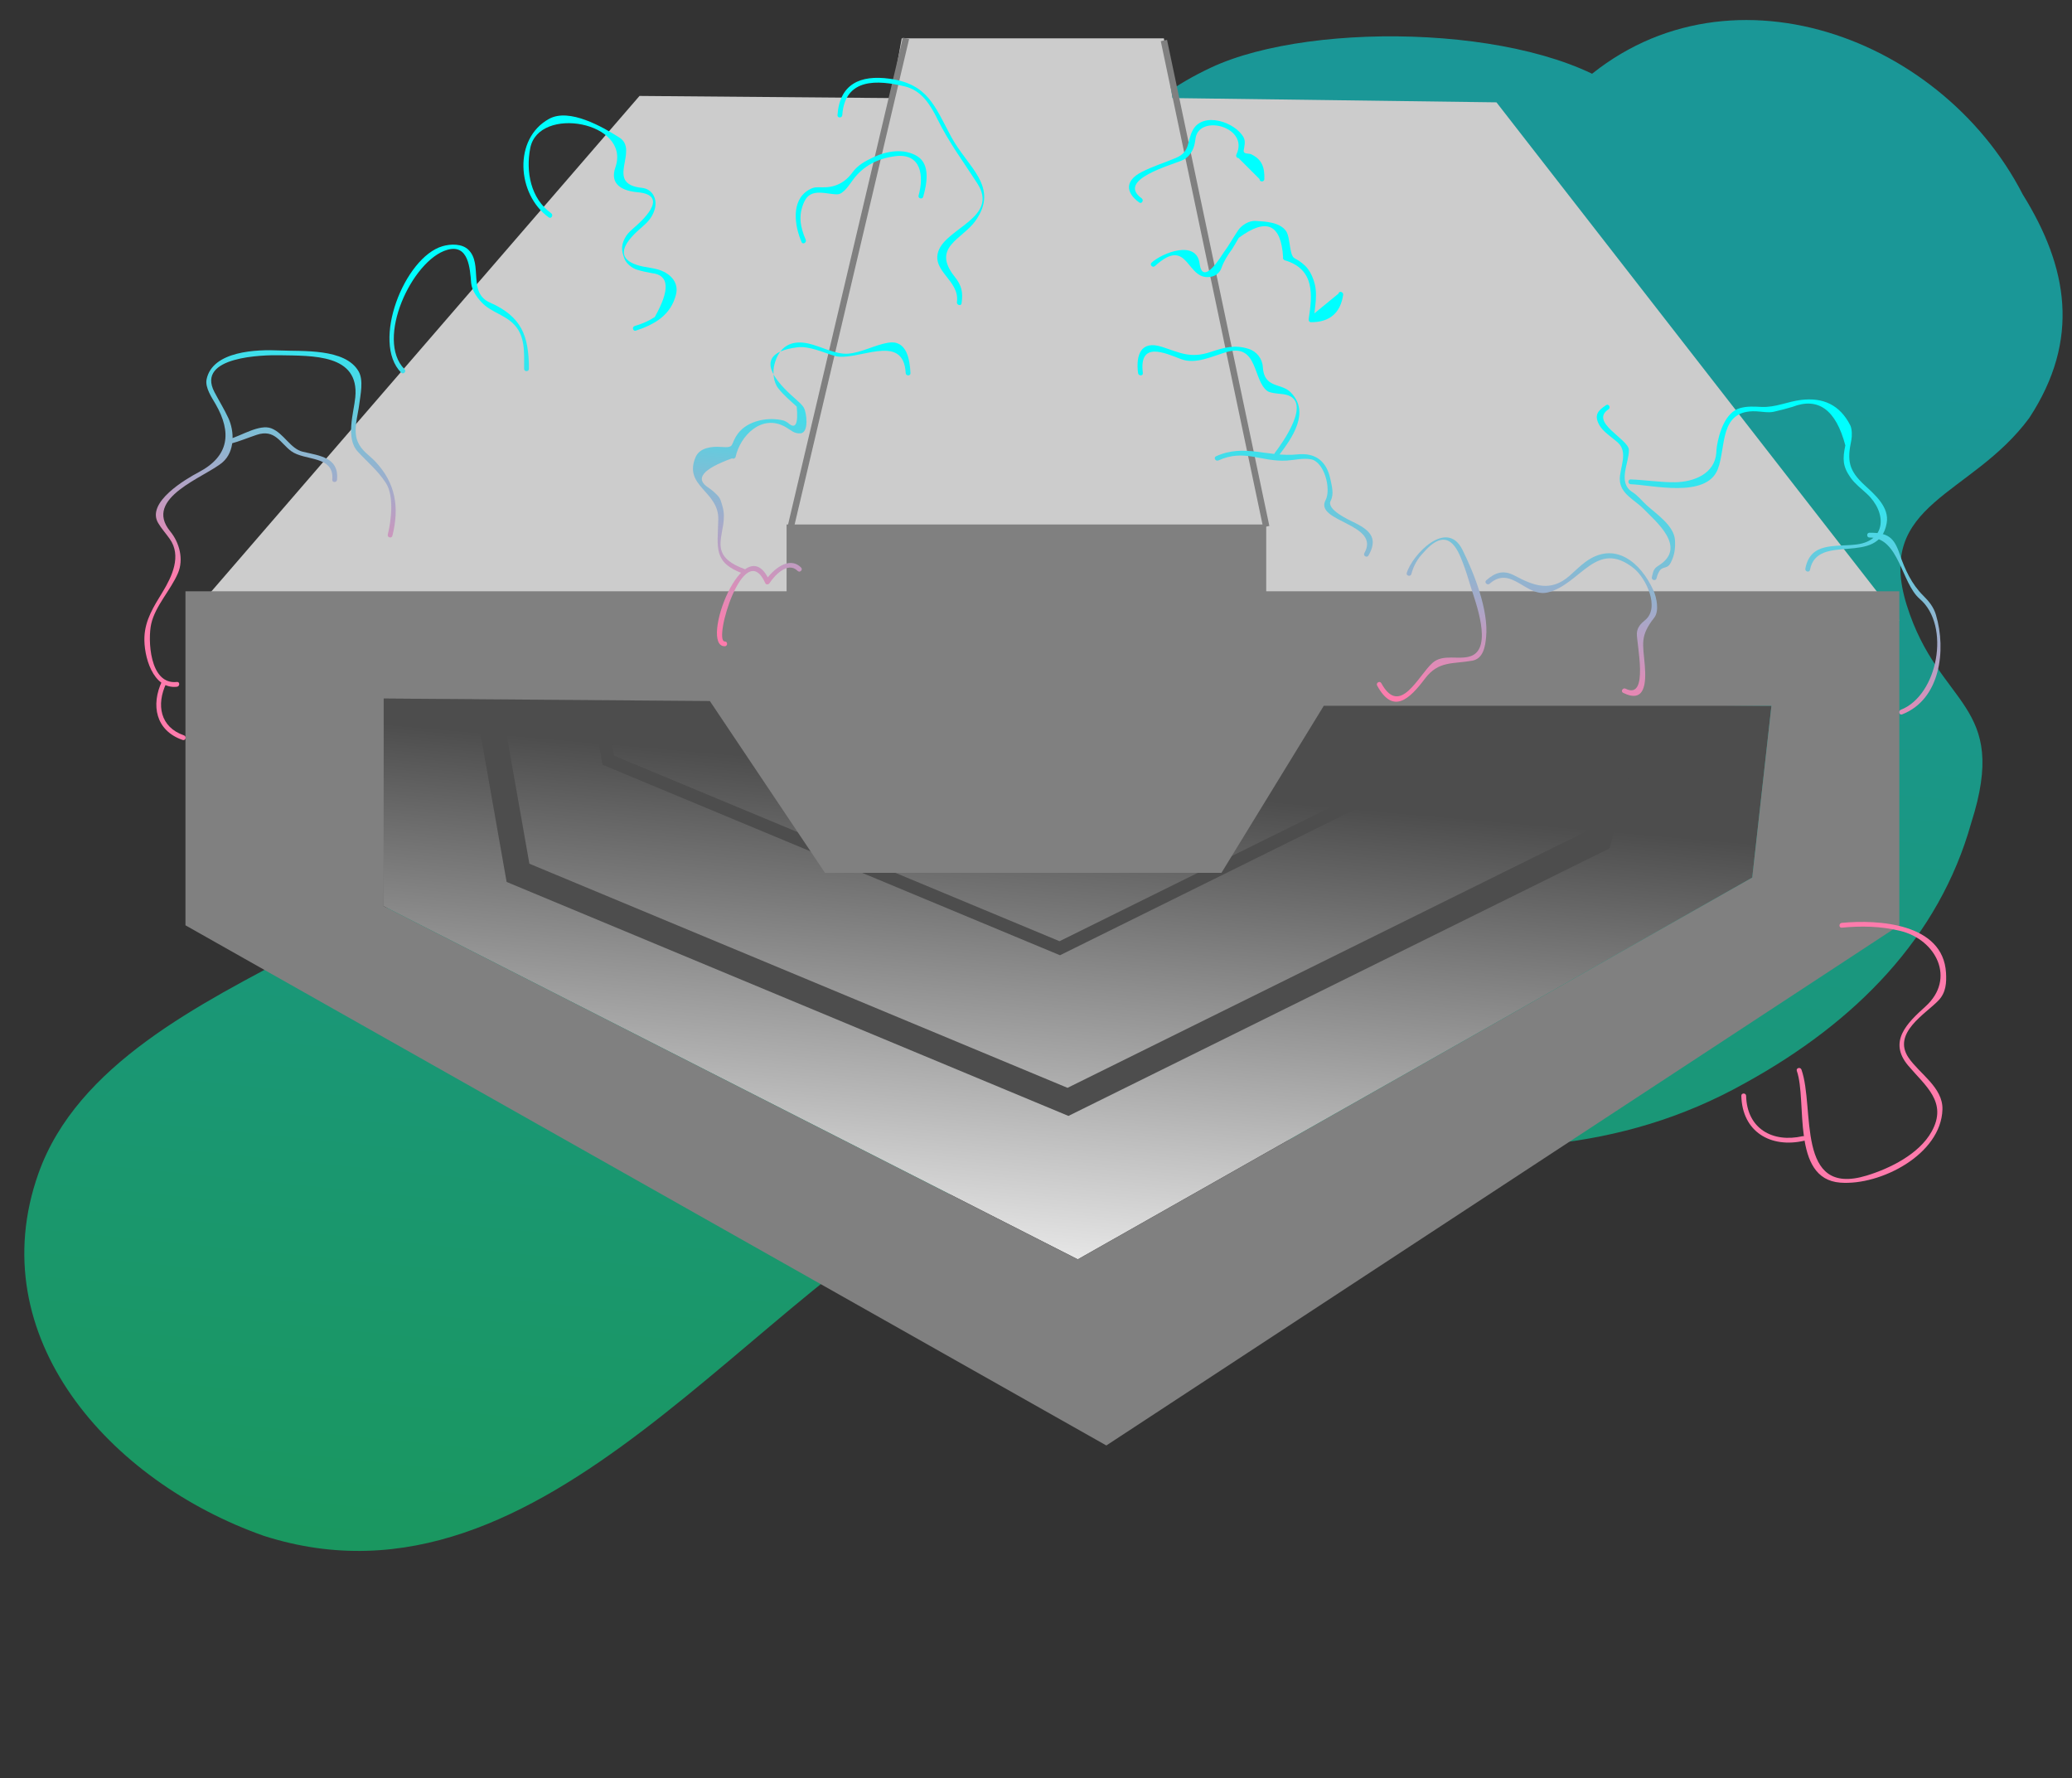 <?xml version="1.0" encoding="utf-8"?>
<!-- Generator: Adobe Illustrator 14.0.0, SVG Export Plug-In . SVG Version: 6.00 Build 43363)  -->
<!DOCTYPE svg PUBLIC "-//W3C//DTD SVG 1.1 Basic//EN" "http://www.w3.org/Graphics/SVG/1.1/DTD/svg11-basic.dtd">
<svg version="1.1" baseProfile="basic" id="Layer_1"
	 xmlns="http://www.w3.org/2000/svg" xmlns:xlink="http://www.w3.org/1999/xlink" x="0px" y="0px" width="324px" height="278px"
	 viewBox="-478 499 324 278" xml:space="preserve">
<rect x="-478" y="499" width="324" height="278" fill="#333333" stroke="none"/>
<g opacity="0.49">
	
		<linearGradient id="SVGID_1_" gradientUnits="userSpaceOnUse" x1="-548.356" y1="813.429" x2="-606.491" y2="232.079" gradientTransform="matrix(1 0 0 -1 244 1330)">
		<stop  offset="0.05" style="stop-color:#00FFFF"/>
		<stop  offset="0.845" style="stop-color:#00FF00"/>
	</linearGradient>
	<path fill="url(#SVGID_1_)" d="M-223.15,514.289c-13.098-11.337-49.363-12.282-65.483-4.724
		c-22.163,10.392-20.148,27.397-19.142,46.292c3.022,55.74-82.607,68.966-122.905,91.641c-16.118,8.502-35.259,17.949-41.304,34.955
		c-9.066,25.508,11.082,48.182,35.26,56.686c44.327,14.17,76.564-39.68,111.824-55.74c40.296-17.006,79.585,7.559,119.882-15.115
		c17.125-9.447,30.223-22.674,35.26-40.624c6.044-18.896-5.037-17.951-10.074-34.011c-5.036-16.061,10.074-17.006,19.141-29.288
		c8.061-12.28,6.045-23.617-1.007-34.954c-13.097-25.508-48.356-37.79-70.52-16.062"/>
</g>
<linearGradient id="SVGID_2_" gradientUnits="userSpaceOnUse" x1="-562.128" y1="622.587" x2="-554.612" y2="708.498" gradientTransform="matrix(1 0 0 -1 244 1330)">
	<stop  offset="0" style="stop-color:#FFFFFF"/>
	<stop  offset="1" style="stop-color:#4D4D4D"/>
</linearGradient>
<polygon fill="url(#SVGID_2_)" points="-292,628.005 -343,628.751 -348,608.606 -418,608.217 -418,640.689 -309.466,695.901 
	-204,636.212 -201,609.353 -287,608.606 "/>
<polyline fill="none" stroke="#4D4D4D" stroke-width="4" points="-402,607.114 -397,635.466 -311,671.28 -228,630.244 -220,600.399 
	"/>
<polyline fill="none" stroke="#4D4D4D" stroke-width="2" points="-387,594.572 -382.895,617.852 -312.284,647.256 -244.137,613.562 
	-237.568,589.059 "/>
<polygon fill="#CCCCCC" points="-244,515 -294.667,514.333 -296,505 -337,505 -338.667,514.333 -378,514 -448,595 -181,596 "/>
<line fill="none" stroke="#808080" x1="-336.333" y1="505" x2="-354.333" y2="581.333"/>
<line fill="none" stroke="#808080" x1="-296" y1="505.333" x2="-280" y2="581.334"/>
<path fill="#808080" d="M-280,591.446V581h-75v10.446h-94v52.228L-305,725l124-81.326v-52.228H-280z M-204,636.212l-105.466,59.689
	L-418,640.689v-32.473l51,0.39l18,26.86h62l16-26.114h70L-204,636.212z"/>
<linearGradient id="SVGID_3_" gradientUnits="userSpaceOnUse" x1="-598.776" y1="782.024" x2="-604.775" y2="722.029" gradientTransform="matrix(1 0 0 -1 244 1330)">
	<stop  offset="0.05" style="stop-color:#00FFFF"/>
	<stop  offset="0.84" style="stop-color:#FF7BAC"/>
</linearGradient>
<path fill="url(#SVGID_3_)" d="M-364.667,599.292c-1.883,0.024,3.037-16.509,6.343-9.103c0.122,0.273,0.509,0.213,0.647,0
	c0.744-1.149,2.848-3.499,4.411-1.924c0.341,0.343,0.871-0.188,0.53-0.531c-1.893-1.908-4.512,0.414-5.589,2.076
	c0.216,0,0.432,0,0.647,0c-3.919-8.78-11.085,10.284-6.99,10.231C-364.183,600.036-364.183,599.286-364.667,599.292
	L-364.667,599.292z"/>
<linearGradient id="SVGID_4_" gradientUnits="userSpaceOnUse" x1="-594.993" y1="781.65" x2="-600.993" y2="721.65" gradientTransform="matrix(1 0 0 -1 244 1330)">
	<stop  offset="0.05" style="stop-color:#00FFFF"/>
	<stop  offset="0.84" style="stop-color:#FF7BAC"/>
</linearGradient>
<path fill="url(#SVGID_4_)" d="M-361.567,587.972c-6.58-2.383-2.274-5.836-3.458-9.8c-0.208-0.697-0.292-1.262-0.849-1.785
	c-0.399-0.412-0.833-0.782-1.303-1.111c-2.223-1.393-1.005-2.933,3.654-4.618c0.19,0.142,0.504-0.005,0.551-0.225
	c0.703-3.28,4.086-6.807,7.821-4.662c0.808,0.464,1.34,1.062,2.311,0.987c1.402-0.109,0.953-3.299,0.548-3.989
	c-0.315-0.539-0.844-0.96-1.294-1.371c-1.397-1.275-8.256-7.012,0.247-8.093c1.858-0.236,4.057,0.8,5.801,1.328
	c3.454,1.047,10.807-3.867,11.163,2.7c0.026,0.481,0.776,0.483,0.75,0c-0.117-2.155-0.582-5.253-3.514-4.747
	c-2.125,0.366-4.038,1.504-6.194,1.706c-1.949,0.183-4.376-1.171-6.27-1.585c-2.811-0.614-4.582,0.562-5.293,3.249
	c-0.311,1.174-0.186,2.77,0.594,3.757c0.857,1.086,1.868,1.925,2.885,2.854c0.263,2.763-0.189,3.614-1.356,2.555
	c-0.2-0.145-0.414-0.263-0.641-0.354c-2.392-0.637-5.664-0.03-7.176,2.004c-1.348,1.812-0.33,2.284-2.692,2.108
	c-1.344-0.1-3.296,0.082-3.939,1.578c-1.967,4.583,3.641,5.31,3.542,9.754c-0.099,4.434-0.852,6.757,3.912,8.481
	C-361.311,588.859-361.116,588.135-361.567,587.972L-361.567,587.972z"/>
<linearGradient id="SVGID_5_" gradientUnits="userSpaceOnUse" x1="-530.969" y1="775.246" x2="-536.969" y2="715.25" gradientTransform="matrix(1 0 0 -1 244 1330)">
	<stop  offset="0.05" style="stop-color:#00FFFF"/>
	<stop  offset="0.84" style="stop-color:#FF7BAC"/>
</linearGradient>
<path fill="url(#SVGID_5_)" d="M-299.292,557.333c-0.642-5.08,3.429-3.148,6.01-2.172c2.265,0.856,4.94-0.501,7.074-1.118
	c4.99-1.444,4.082,4.51,6.435,6.13c0.453,0.312,2.168,0.422,2.477,0.467c4.896,0.71-0.299,7.77-1.361,9.171
	c-0.292,0.386,0.359,0.759,0.647,0.379c2.116-2.793,4.918-6.769,1.804-9.883c-1.454-1.453-4.138-0.549-4.329-3.949
	c-0.071-1.283-0.979-2.431-2.231-2.819c-2.178-0.677-3.783-0.22-5.938,0.495c-3.192,1.06-4.799,0.093-7.635-0.814
	c-3.285-1.051-4.06,1.292-3.703,4.114C-299.982,557.807-299.23,557.812-299.292,557.333L-299.292,557.333z"/>
<linearGradient id="SVGID_6_" gradientUnits="userSpaceOnUse" x1="-517.578" y1="773.909" x2="-523.578" y2="713.905" gradientTransform="matrix(1 0 0 -1 244 1330)">
	<stop  offset="0.05" style="stop-color:#00FFFF"/>
	<stop  offset="0.84" style="stop-color:#FF7BAC"/>
</linearGradient>
<path fill="url(#SVGID_6_)" d="M-287.477,570.991c4.049-1.854,6.738,0.271,10.701,0.02c1.258-0.08,2.435-0.412,3.715-0.212
	c2.141,0.335,3.256,4.674,2.344,6.393c-1.809,3.409,8.697,3.686,6.061,8.286c-0.24,0.421,0.407,0.798,0.647,0.379
	c1.454-2.539,0.429-3.834-2.032-5.062c-1.012-0.505-4.62-2.109-3.872-3.52c0.543-1.024,0.162-2.328-0.058-3.375
	c-0.596-2.829-2.359-4.144-5.127-3.855c-4.646,0.482-8.344-1.722-12.758,0.298C-288.295,570.544-287.914,571.19-287.477,570.991
	L-287.477,570.991z"/>
<linearGradient id="SVGID_7_" gradientUnits="userSpaceOnUse" x1="-493.777" y1="771.528" x2="-499.778" y2="711.526" gradientTransform="matrix(1 0 0 -1 244 1330)">
	<stop  offset="0.05" style="stop-color:#00FFFF"/>
	<stop  offset="0.84" style="stop-color:#FF7BAC"/>
</linearGradient>
<path fill="url(#SVGID_7_)" d="M-262.657,606.189c2.488,4.568,5.04,2.156,7.493-1.1c2.107-2.797,4.354-2.248,7.374-2.788
	c1.756-0.313,2.039-2.264,2.176-3.702c0.401-4.215-1.872-9.949-3.706-13.642c-2.459-4.949-7.837,0.81-8.707,3.609
	c-0.145,0.463,0.579,0.659,0.723,0.199c0.334-1.309,0.977-2.442,1.931-3.402c3.794-4.371,5.321-0.403,6.06,1.475
	c0.516,1.31,0.918,2.666,1.328,4.011c0.656,2.146,3.484,9.455-0.003,10.729c-1.862,0.68-4.34-0.416-6.006,1.062
	c-2.245,1.991-5.096,8.524-8.013,3.169C-262.241,605.386-262.889,605.765-262.657,606.189L-262.657,606.189z"/>
<linearGradient id="SVGID_8_" gradientUnits="userSpaceOnUse" x1="-473.144" y1="769.464" x2="-479.144" y2="709.464" gradientTransform="matrix(1 0 0 -1 244 1330)">
	<stop  offset="0.05" style="stop-color:#00FFFF"/>
	<stop  offset="0.84" style="stop-color:#FF7BAC"/>
</linearGradient>
<path fill="url(#SVGID_8_)" d="M-245.068,590.266c3.381-2.961,5.713,2.201,9.118,1.356c5.106-1.267,7.558-8.43,13.413-3.778
	c1.939,1.54,4.152,6.212,1.77,8.125c-0.659,0.528-1.217,1.122-1.273,2.031c-0.091,1.477,1.988,10.545-1.77,8.676
	c-0.432-0.214-0.812,0.433-0.379,0.648c3.416,1.698,3.611-1.503,3.391-4.251c-0.275-3.425-0.814-4.597,1.473-7.5
	c0.82-1.041,0.362-3.178-0.117-4.238c-2.015-4.452-6.084-7.828-10.646-4.474c-0.874,0.643-1.659,1.443-2.475,2.158
	c-2.971,2.607-5.627,1.556-8.592-0.021c-1.775-0.943-3.045-0.488-4.441,0.735C-245.963,590.054-245.43,590.582-245.068,590.266
	L-245.068,590.266z"/>
<linearGradient id="SVGID_9_" gradientUnits="userSpaceOnUse" x1="-464.894" y1="768.641" x2="-470.894" y2="708.638" gradientTransform="matrix(1 0 0 -1 244 1330)">
	<stop  offset="0.05" style="stop-color:#00FFFF"/>
	<stop  offset="0.84" style="stop-color:#FF7BAC"/>
</linearGradient>
<path fill="url(#SVGID_9_)" d="M-218.971,589.433c0.634-2.467,1.522-1.076,2.223-2.448c0.6-1.177,0.73-2.168,0.67-3.479
	c-0.107-2.311-2.929-4.146-4.406-5.492c-0.791-0.722-1.375-1.515-2.276-2.09c-2.364-1.508-0.46-4.618-0.53-6.59
	c-0.061-1.69-6.214-4.324-3.186-6.342c0.399-0.268,0.024-0.917-0.379-0.648c-1.324,0.883-1.881,1.554-1.095,3.052
	c0.577,1.1,2.037,1.989,2.938,2.807c1.687,1.528,0.25,3.987,0.304,5.799c0.065,2.228,2.353,3.161,3.694,4.543
	c1.961,2.019,6.938,6.062,2.334,8.909c-0.805,0.498-0.797,0.933-1.016,1.781C-219.814,589.702-219.092,589.9-218.971,589.433
	L-218.971,589.433z"/>
<linearGradient id="SVGID_10_" gradientUnits="userSpaceOnUse" x1="-445.737" y1="766.723" x2="-451.737" y2="706.725" gradientTransform="matrix(1 0 0 -1 244 1330)">
	<stop  offset="0.05" style="stop-color:#00FFFF"/>
	<stop  offset="0.84" style="stop-color:#FF7BAC"/>
</linearGradient>
<path fill="url(#SVGID_10_)" d="M-223,574.708c3.342,0.113,11.816,2.255,13.607-2.337c1.35-3.458,0.147-9.293,5.969-9.065
	c0.908,0.036,1.958,0.275,2.855,0.056c0.961-0.217,1.914-0.468,2.857-0.75c4.037-1.562,6.792,0.447,8.268,6.026
	c-0.44,2.104-0.44,3.258,0.825,5.051c0.665,0.94,1.679,1.718,2.519,2.493c3.186,2.941,3.072,7.349-1.556,7.939
	c-3.353,0.428-7.233-0.455-8.042,3.779c-0.09,0.473,0.633,0.674,0.725,0.199c1.138-5.96,10.802-0.402,12-7.333
	c0.429-2.478-1.873-4.447-3.457-5.909c-2.483-2.293-2.754-3.811-2.084-7.008c0.131-0.63,0.134-1.783-0.168-2.372
	c-1.627-3.169-4.215-4.37-7.7-3.946c-2.122,0.259-3.972,1.192-6.175,1.091c-1.189-0.055-2.196-0.133-3.348,0.185
	c-2.332,0.643-3.305,3.943-3.627,5.977c-0.049,0.35-0.08,0.702-0.093,1.057c-0.267,3.216-3.465,4.52-6.467,4.558
	c-2.302,0.029-4.61-0.361-6.911-0.439C-223.484,573.941-223.482,574.691-223,574.708L-223,574.708z"/>
<linearGradient id="SVGID_11_" gradientUnits="userSpaceOnUse" x1="-421.68" y1="764.319" x2="-427.68" y2="704.317" gradientTransform="matrix(1 0 0 -1 244 1330)">
	<stop  offset="0.05" style="stop-color:#00FFFF"/>
	<stop  offset="0.84" style="stop-color:#FF7BAC"/>
</linearGradient>
<path fill="url(#SVGID_11_)" d="M-185.666,583.042c4.636-0.017,4.98,7.133,7.859,9.599c4.885,4.183,2.814,15.087-2.959,17.331
	c-0.445,0.173-0.252,0.898,0.199,0.723c5.99-2.328,6.928-10.052,5.301-15.536c-0.371-1.256-1.101-2.148-2.012-3.048
	c-1.761-1.741-2.863-4.07-3.658-6.445c-0.89-2.651-1.84-3.383-4.73-3.373C-186.148,582.294-186.148,583.044-185.666,583.042
	L-185.666,583.042z"/>
<linearGradient id="SVGID_12_" gradientUnits="userSpaceOnUse" x1="-528.242" y1="774.975" x2="-534.242" y2="714.975" gradientTransform="matrix(1 0 0 -1 244 1330)">
	<stop  offset="0.05" style="stop-color:#00FFFF"/>
	<stop  offset="0.84" style="stop-color:#FF7BAC"/>
</linearGradient>
<path fill="url(#SVGID_12_)" d="M-297.4,540.6c5.463-4.993,4.809,2.769,9.029,1.607c0.61-0.167,1.148-0.682,1.357-1.274
	c0.395-1.109,0.974-2.034,1.673-2.974c0.362-0.587,0.715-1.18,1.055-1.78c4.31-3.185,6.618-2.166,6.925,3.056
	c-0.078,0.191,0.084,0.409,0.262,0.461c4.74,1.383,4.315,5.455,3.738,9.205c-0.035,0.237,0.098,0.474,0.362,0.475
	c2.882,0.012,4.606-1.413,5.028-4.275c0.07-0.473-0.652-0.677-0.723-0.199c-1.259,1.031-2.517,2.063-3.774,3.095
	c0.055-0.404,0.104-0.811,0.145-1.217c0.122-1.042,0.183-2.312-0.081-3.339c-0.508-1.976-1.375-3.125-3.17-4.069
	c-0.846-0.444-0.627-3.285-1.337-4.265c-1.006-1.388-3.221-1.468-4.743-1.566c-1.027-0.067-2.193,0.656-2.75,1.48
	c-0.775,1.146-1.424,2.348-2.25,3.458c-0.211,0.282-3.271,5.502-3.764,1.723c-0.486-3.739-5.785-1.71-7.512-0.132
	C-298.29,540.396-297.758,540.925-297.4,540.6L-297.4,540.6z"/>
<linearGradient id="SVGID_13_" gradientUnits="userSpaceOnUse" x1="-674.964" y1="789.646" x2="-680.964" y2="729.646" gradientTransform="matrix(1 0 0 -1 244 1330)">
	<stop  offset="0.05" style="stop-color:#00FFFF"/>
	<stop  offset="0.84" style="stop-color:#FF7BAC"/>
</linearGradient>
<path fill="url(#SVGID_13_)" d="M-416.638,582.767c1.111-4.463,0.5-8.215-2.635-11.564c-1.036-1.107-2.198-1.692-2.814-3.207
	c-0.714-1.751,0.049-3.994,0.27-5.82c0.177-1.465,0.7-3.71-0.108-5.113c-2.104-3.657-8.845-3.102-12.365-3.27
	c-3.513-0.168-10.465,0.045-11.403,4.503c-0.274,1.304,0.825,2.876,1.414,3.902c2.536,4.417,2.132,8.109-2.628,10.619
	c-2.027,1.068-8.279,4.726-6.359,7.96c0.529,0.89,1.207,1.63,1.808,2.479c1.891,2.665,0.352,5.896-1.127,8.321
	c-1.362,2.231-2.706,4.306-2.83,6.982c-0.139,2.988,1.307,8.246,5.083,7.815c0.475-0.054,0.48-0.805,0-0.75
	c-4.316,0.492-4.572-6.707-4.016-9.107c0.65-2.809,3.038-5.257,4.173-7.897c0.931-2.166,0.244-4.773-1.204-6.538
	c-4.334-5.283,5.522-8.479,8.203-10.822c1.917-1.676,1.865-4.812,0.867-6.938c-0.649-1.382-1.449-2.673-2.158-4.022
	c-2.952-5.622,7.784-5.805,10.177-5.758c5.147,0.103,12.505-0.224,11.848,6.58c-0.228,2.36-1.561,6.362,0.375,8.472
	c1.559,1.697,3.116,2.933,4.412,4.93c1.296,1.997,0.84,5.855,0.295,8.044C-417.479,583.037-416.755,583.235-416.638,582.767
	L-416.638,582.767z"/>
<linearGradient id="SVGID_14_" gradientUnits="userSpaceOnUse" x1="-688.011" y1="790.951" x2="-694.011" y2="730.951" gradientTransform="matrix(1 0 0 -1 244 1330)">
	<stop  offset="0.05" style="stop-color:#00FFFF"/>
	<stop  offset="0.84" style="stop-color:#FF7BAC"/>
</linearGradient>
<path fill="url(#SVGID_14_)" d="M-452.657,605.478c-1.789,3.778-0.994,7.771,3.224,9.218c0.458,0.158,0.654-0.566,0.199-0.723
	c-3.753-1.288-4.337-4.819-2.776-8.116C-451.804,605.422-452.45,605.041-452.657,605.478L-452.657,605.478z"/>
<linearGradient id="SVGID_15_" gradientUnits="userSpaceOnUse" x1="-674.768" y1="789.626" x2="-680.768" y2="729.626" gradientTransform="matrix(1 0 0 -1 244 1330)">
	<stop  offset="0.05" style="stop-color:#00FFFF"/>
	<stop  offset="0.84" style="stop-color:#FF7BAC"/>
</linearGradient>
<path fill="url(#SVGID_15_)" d="M-441.9,568.361c1.376-0.364,2.688-0.923,4.037-1.373c2.841-0.948,3.685,1.272,5.384,2.538
	c2.124,1.581,6.773,0.637,6.438,4.474c-0.042,0.482,0.708,0.478,0.75,0c0.302-3.458-2.638-3.734-5.352-4.368
	c-1.952-0.457-2.966-2.89-4.923-3.659c-1.837-0.724-4.792,1.204-6.533,1.666C-442.567,567.762-442.368,568.485-441.9,568.361
	L-441.9,568.361z"/>
<linearGradient id="SVGID_16_" gradientUnits="userSpaceOnUse" x1="-649.095" y1="787.059" x2="-655.095" y2="727.061" gradientTransform="matrix(1 0 0 -1 244 1330)">
	<stop  offset="0.05" style="stop-color:#00FFFF"/>
	<stop  offset="0.84" style="stop-color:#FF7BAC"/>
</linearGradient>
<path fill="url(#SVGID_16_)" d="M-395.292,556.667c-0.008-5.167-1.138-8.173-6.103-10.365c-3.495-1.543-1.065-5.975-3.341-8.233
	c-1.018-1.01-2.81-0.938-4.057-0.577c-5.967,1.725-11.208,15.026-6.474,19.774c0.342,0.343,0.872-0.188,0.53-0.531
	c-4.617-4.63,1.144-17.075,6.665-18.671c3.361-0.972,3.567,2.944,3.745,5.168c0.098,1.229,1.066,2.513,1.929,3.325
	c1.272,1.198,3.173,1.68,4.536,2.93c2.058,1.887,1.815,4.634,1.819,7.181C-396.041,557.15-395.291,557.15-395.292,556.667
	L-395.292,556.667z"/>
<linearGradient id="SVGID_17_" gradientUnits="userSpaceOnUse" x1="-629.227" y1="785.073" x2="-635.227" y2="725.075" gradientTransform="matrix(1 0 0 -1 244 1330)">
	<stop  offset="0.05" style="stop-color:#00FFFF"/>
	<stop  offset="0.84" style="stop-color:#FF7BAC"/>
</linearGradient>
<path fill="url(#SVGID_17_)" d="M-378.567,550.695c3-0.995,5.434-2.427,6.262-5.596c0.544-2.084-1.065-3.452-2.799-3.962
	c-0.751-0.221-1.571-0.299-2.337-0.46c-6.018-1.269-1.335-5.153-0.147-6.188c0.939-0.82,1.588-1.537,1.951-2.723
	c0.487-1.593-0.297-3.222-1.976-3.392c-5.957-0.603-0.343-5.836-3.53-7.865c-2.585-1.646-7.821-4.671-10.994-2.927
	c-5.647,3.104-5.037,11.833-0.051,15.409c0.394,0.282,0.768-0.369,0.379-0.648c-3.222-2.31-3.993-6.521-3.274-10.195
	c1.317-6.724,15.792-4.091,13.312,3.019c-0.923,2.648,1.039,3.674,3.455,3.887c5.383,0.472,0.245,4.863-0.488,5.503
	c-0.398,0.347-1.006,0.878-1.285,1.337c-0.78,1.283-0.812,2.143-0.272,3.54c0.309,0.798,1.175,1.49,1.978,1.738
	c0.768,0.236,1.522,0.393,2.313,0.533c2.721,0.287,2.871,2.577,0.452,6.87c-0.977,0.62-2.025,1.086-3.146,1.397
	C-379.223,550.124-379.027,550.849-378.567,550.695L-378.567,550.695z"/>
<linearGradient id="SVGID_18_" gradientUnits="userSpaceOnUse" x1="-589.264" y1="781.079" x2="-595.264" y2="721.083" gradientTransform="matrix(1 0 0 -1 244 1330)">
	<stop  offset="0.05" style="stop-color:#00FFFF"/>
	<stop  offset="0.84" style="stop-color:#FF7BAC"/>
</linearGradient>
<path fill="url(#SVGID_18_)" d="M-352.009,536.478c-0.874-2.021-1.194-3.852-0.221-5.956c1.057-2.283,3.57-1.067,5.23-1.146
	c0.917-0.044,1.906-1.622,2.388-2.273c1.638-2.213,3.925-3.344,6.612-3.684c4.048-0.512,4.505,3.058,3.639,6.15
	c-0.13,0.467,0.593,0.664,0.724,0.199c0.536-1.913,1.186-5.024-0.917-6.336c-2.067-1.289-4.788-0.836-6.895,0.164
	c-1.244,0.591-2.412,1.213-3.239,2.347c-1.211,1.658-2.758,2.38-4.687,2.348c-0.879-0.015-1.328-0.092-2.146,0.387
	c-2.872,1.682-2.208,5.699-1.134,8.18C-352.465,537.299-351.819,536.917-352.009,536.478L-352.009,536.478z"/>
<linearGradient id="SVGID_19_" gradientUnits="userSpaceOnUse" x1="-537.526" y1="775.9" x2="-543.526" y2="715.896" gradientTransform="matrix(1 0 0 -1 244 1330)">
	<stop  offset="0.05" style="stop-color:#00FFFF"/>
	<stop  offset="0.84" style="stop-color:#FF7BAC"/>
</linearGradient>
<path fill="url(#SVGID_19_)" d="M-299.477,530.01c-4.06-2.936,4.812-5.215,6.474-6.005c0.776-0.369,1.272-1.036,1.601-1.806
	c0.217-0.51,0.272-1.101,0.366-1.643c0.647-3.755,8.408-1.689,6.38,2.588c-0.113,0.241,0.018,0.578,0.324,0.564
	c1.098,1.097,2.193,2.194,3.292,3.292c-0.011,0.484,0.739,0.483,0.75,0c0.042-1.824-0.342-3.052-2.047-3.875
	c-0.412-0.2-1.291,0.051-1.175-0.658c0.103-0.63,0.309-1.369-0.027-1.988c-1.302-2.395-6.309-4.088-7.922-1.171
	c-1,1.81-0.333,3.402-2.678,4.391c-1.799,0.759-3.655,1.32-5.394,2.224c-2.519,1.31-2.515,3.149-0.321,4.736
	C-299.463,530.941-299.089,530.291-299.477,530.01L-299.477,530.01z"/>
<linearGradient id="SVGID_20_" gradientUnits="userSpaceOnUse" x1="-582.183" y1="780.368" x2="-588.183" y2="720.368" gradientTransform="matrix(1 0 0 -1 244 1330)">
	<stop  offset="0.05" style="stop-color:#00FFFF"/>
	<stop  offset="0.84" style="stop-color:#FF7BAC"/>
</linearGradient>
<path fill="url(#SVGID_20_)" d="M-327.638,546.434c0.244-1.766,0.033-2.776-1.097-4.198c-3.646-4.592,1.207-5.816,3.254-8.69
	c3.831-5.376-1.236-8.408-3.796-13.189c-2.593-4.844-3.667-8.227-9.624-9.051c-4.6-0.636-7.811,0.851-8.141,5.695
	c-0.033,0.483,0.717,0.48,0.75,0c0.401-5.881,5.577-5.506,9.792-4.487c2.643,0.638,3.998,2.904,5.105,5.145
	c1.813,3.672,4.029,6.615,6.224,10.026c3.409,5.299-4.848,6.947-6.093,10.591c-1.082,3.168,3.368,4.579,2.901,7.959
	C-328.427,546.707-327.705,546.911-327.638,546.434L-327.638,546.434z"/>
<linearGradient id="SVGID_21_" gradientUnits="userSpaceOnUse" x1="-419.299" y1="764.082" x2="-425.299" y2="704.081" gradientTransform="matrix(1 0 0 -1 244 1330)">
	<stop  offset="0.05" style="stop-color:#00FFFF"/>
	<stop  offset="0.84" style="stop-color:#FF7BAC"/>
</linearGradient>
<path fill="url(#SVGID_21_)" d="M-190,644.042c3.1-0.298,6.111-0.237,9.154,0.504c5.617,1.367,8.727,7.488,3.926,11.825
	c-2.85,2.574-5.865,5.464-2.705,9.223c2.646,3.148,6.249,5.723,3.671,10.338c-1.962,3.514-6.507,5.76-10.175,6.875
	c-11.15,3.391-8.044-10.535-10.176-16.572c-0.16-0.452-0.885-0.258-0.725,0.199c1.653,4.683-0.945,16.881,6.793,17.473
	c6.286,0.48,15.772-4.399,15.979-11.446c0.102-3.437-3.615-5.596-5.306-8.099c-2.621-3.877,2.771-6.896,4.718-8.977
	c1.142-1.221,1.237-2.72,1.146-4.292c-0.458-7.754-10.623-8.347-16.302-7.801C-190.477,643.338-190.48,644.088-190,644.042
	L-190,644.042z"/>
<linearGradient id="SVGID_22_" gradientUnits="userSpaceOnUse" x1="-433.748" y1="765.54" x2="-439.748" y2="705.532" gradientTransform="matrix(1 0 0 -1 244 1330)">
	<stop  offset="0.05" style="stop-color:#00FFFF"/>
	<stop  offset="0.84" style="stop-color:#FF7BAC"/>
</linearGradient>
<path fill="url(#SVGID_22_)" d="M-196.1,676.639c-4.745,1.082-8.733-1.188-8.858-6.305c-0.012-0.482-0.762-0.484-0.75,0
	c0.137,5.614,4.573,8.221,9.808,7.027C-195.429,677.254-195.629,676.531-196.1,676.639L-196.1,676.639z"/>
</svg>
